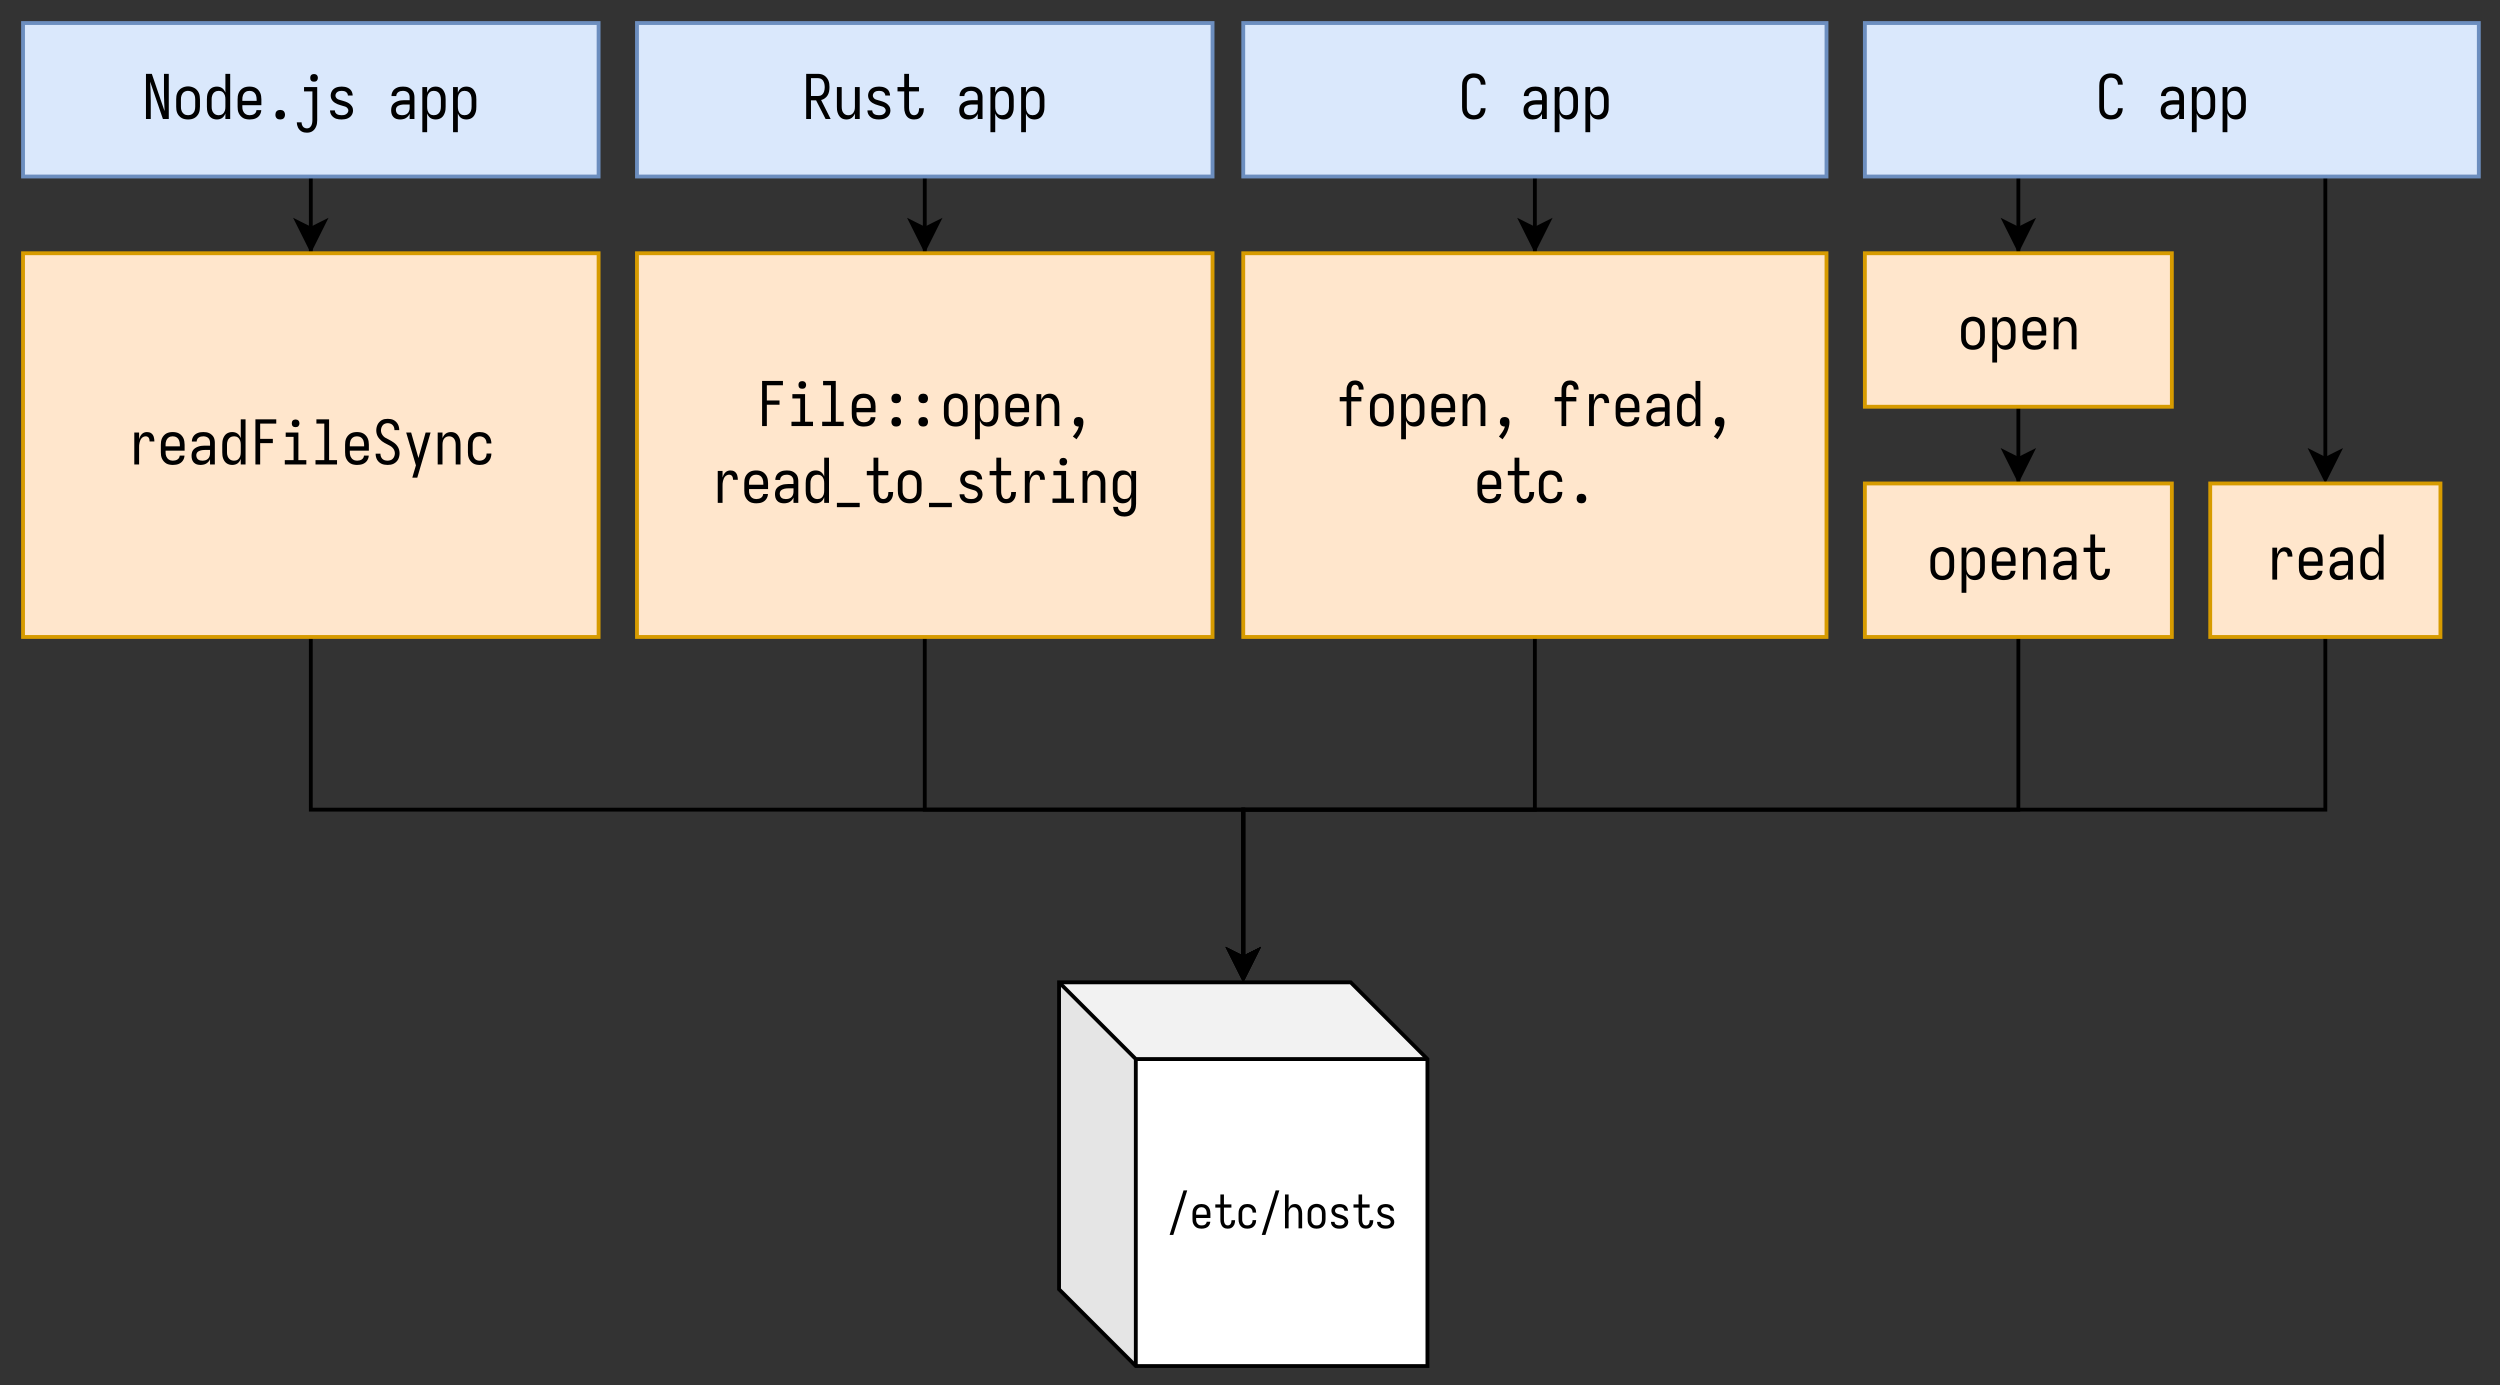 <?xml version="1.0" encoding="UTF-8"?><svg height="406.08pt" version="1.1" viewBox="0 0 732.96 406.08" width="732.96pt" xmlns="http://www.w3.org/2000/svg" xmlns:xlink="http://www.w3.org/1999/xlink"><rect x="0" y="0" width="732.96" height="406.08" fill="#333333" stroke="none"/><defs><clipPath id="clip1"><path d="m294 272h141v133.887h-141zm0 0"/></clipPath><clipPath id="clip2"><path d="m294 272h141v133.887h-141zm0 0"/></clipPath><symbol id="glyph0-1" overflow="visible"><path d="m1.156 0v-13.234h1.719c.625 1.824 1.242 3.648 1.859 5.468.625 1.813 1.25 3.637 1.875 5.469 0-.125-.007-.238-.015-.344 0-.113 0-.222 0-.328l-.094-2c-.012-.488-.027-.984-.047-1.484-.012-.5-.015-.992-.015-1.485v-5.296h1.406v13.234h-1.719l-3.734-10.922c0 .117 0 .231 0 .344.007.105.015.211.015.312l.094 2c.008.493.02.985.031 1.485.02.5.032.996.032 1.484v5.297zm0 0"/></symbol><symbol id="glyph0-2" overflow="visible"><path d="m4.5.141c-.324 0-.648-.032-.969-.094-.324-.063-.625-.172-.906-.328-.273-.157-.523-.36-.75-.61-.219-.25-.398-.519-.531-.812-.125-.289-.215-.598-.266-.922-.043-.32-.062-.645-.062-.969v-2.172c0-.32.019-.644.062-.968.051-.321.141-.629.266-.922.133-.289.312-.563.531-.813.227-.25.484-.453.766-.609.281-.156.578-.274.89-.36.321-.082.645-.125.969-.125.32 0 .641.043.953.125.32.086.625.204.906.36.282.156.532.359.75.609.227.25.407.524.532.813.132.293.222.601.265.922.051.324.078.648.078.968v2.172c0 .324-.027.649-.078.969-.043.324-.133.633-.265.922-.125.293-.305.562-.532.812-.218.25-.468.453-.75.61-.273.156-.57.265-.89.328-.324.062-.649.094-.969.094zm0-1.25c.207 0 .41-.024.609-.079.207-.05.395-.132.563-.25.164-.113.312-.253.437-.421.125-.164.223-.344.297-.532.071-.195.117-.394.141-.593.031-.207.047-.411.047-.61v-2.172c0-.195-.016-.394-.047-.593-.024-.207-.074-.411-.156-.61-.075-.195-.172-.379-.297-.547-.117-.175-.262-.316-.438-.422-.168-.101-.355-.179-.562-.234-.211-.051-.418-.078-.625-.078-.211 0-.414.031-.61.094-.199.054-.382.136-.546.25-.168.117-.313.258-.438.422-.117.168-.211.343-.281.531-.074.187-.125.387-.156.594-.024.199-.032.398-.032.593v2.172c0 .199.008.403.032.61.031.199.082.398.156.593.07.188.172.368.297.532.125.168.269.308.437.421.164.118.348.2.547.25.207.055.414.079.625.079zm0 0"/></symbol><symbol id="glyph0-3" overflow="visible"><path d="m3.938.141c-.305 0-.602-.043-.891-.125-.293-.082-.559-.211-.797-.391-.242-.176-.445-.391-.609-.641-.157-.257-.289-.531-.391-.812-.094-.281-.156-.57-.187-.875-.032-.301-.047-.598-.047-.891v-2.172c0-.289.015-.586.047-.89.031-.301.093-.594.187-.875.102-.282.234-.547.391-.797.164-.258.367-.477.609-.656.238-.176.504-.305.797-.391.289-.082.586-.125.891-.125.281 0 .554.039.828.109.269.075.515.196.734.36.219.156.406.355.563.593.156.231.281.469.375.719v-5.515h1.406v13.234h-1.406v-1.641c-.094.25-.219.496-.375.735-.157.23-.344.429-.563.593-.219.157-.465.274-.734.344-.274.071-.547.11-.828.11zm.546-1.25c.196 0 .395-.024.594-.079.195-.062.375-.148.531-.265.157-.125.289-.27.407-.438.113-.164.203-.343.265-.531.063-.187.102-.379.125-.578.02-.195.032-.395.032-.594v-2.172c0-.195-.012-.394-.032-.593-.023-.196-.062-.391-.125-.579-.062-.187-.152-.363-.265-.531-.118-.176-.25-.32-.407-.437-.156-.125-.336-.211-.531-.266-.199-.051-.398-.078-.594-.078-.211 0-.414.027-.609.078-.199.055-.383.137-.547.25-.168.106-.312.246-.437.422-.125.168-.227.352-.297.547-.074.187-.125.387-.156.594-.024.199-.032.398-.032.593v2.172c0 .199.008.403.032.61.031.199.082.398.156.593.07.188.172.368.297.532.125.168.269.308.437.421.164.118.348.2.547.25.195.055.398.079.609.079zm0 0"/></symbol><symbol id="glyph0-4" overflow="visible"><path d="m4.531.141c-.324 0-.648-.032-.968-.094-.325-.051-.625-.156-.907-.313-.281-.164-.539-.375-.765-.625-.219-.25-.399-.519-.532-.812-.136-.289-.23-.598-.281-.922-.043-.32-.062-.645-.062-.969v-2.172c0-.32.019-.644.062-.968.051-.321.141-.629.266-.922.133-.289.312-.563.531-.813.227-.25.477-.453.75-.609.281-.156.582-.266.906-.328.321-.063.645-.094.969-.094.32 0 .645.031.969.094.32.062.617.172.89.328.282.156.532.359.75.609.227.25.407.524.532.813.132.293.222.601.265.922.051.324.078.648.078.968v1.719h-5.578v.453c0 .199.008.403.032.61.031.199.082.398.156.593.082.188.187.368.312.532.125.168.274.308.453.421.176.118.364.2.563.25.207.055.41.079.609.079.227 0 .457-.024.688-.079.238-.05.453-.132.64-.25.196-.125.36-.285.485-.484.125-.207.191-.43.203-.672h1.406c-.012.281-.062.555-.156.813-.086.25-.211.492-.375.718-.156.219-.352.415-.578.579-.219.156-.453.281-.703.375-.25.093-.516.156-.797.187-.274.039-.543.063-.813.063zm2.063-5.454v-.453c0-.195-.016-.394-.047-.593-.024-.207-.07-.407-.141-.594-.074-.195-.172-.379-.297-.547-.125-.176-.273-.316-.437-.422-.168-.113-.356-.195-.563-.25-.199-.051-.402-.078-.609-.078-.211 0-.418.027-.625.078-.199.055-.383.137-.547.25-.168.106-.312.246-.437.422-.125.168-.227.352-.297.547-.074.187-.125.387-.156.594-.024.199-.032.398-.032.593v.453zm0 0"/></symbol><symbol id="glyph0-5" overflow="visible"><path d="m4.5.141c-.187 0-.375-.028-.562-.078-.18-.055-.336-.145-.469-.282-.137-.144-.235-.304-.297-.484-.055-.176-.078-.363-.078-.563 0-.187.023-.367.078-.547.062-.187.16-.347.297-.484.133-.133.289-.226.469-.281.187-.051.375-.078.562-.078.188 0 .367.027.547.078.187.055.348.148.484.281.133.137.227.297.282.484.062.18.093.36.093.547 0 .2-.031.387-.093.563-.055.18-.149.34-.282.484-.136.137-.297.227-.484.282-.18.05-.359.078-.547.078zm0 0"/></symbol><symbol id="glyph0-6" overflow="visible"><path d="m3.328 4.016c-.262 0-.527-.028-.797-.078-.261-.055-.511-.149-.75-.282-.23-.125-.433-.289-.609-.484-.18-.199-.328-.418-.453-.656-.117-.243-.203-.493-.266-.75-.055-.25-.086-.512-.094-.782h1.407c0 .219.031.438.093.657.071.218.172.41.297.578.133.176.305.304.516.39.207.094.426.141.656.141.176 0 .352-.031.531-.094.176-.062.329-.164.454-.297.125-.125.226-.273.312-.437.082-.156.145-.324.188-.5.039-.168.07-.344.093-.531.02-.18.032-.356.032-.532v-8.453h-2.454v-1.265h3.86v9.718c0 .301-.024.598-.063.891-.031.289-.105.578-.218.859-.106.282-.247.547-.422.797-.18.25-.387.457-.625.625-.243.176-.508.301-.797.375-.293.071-.59.11-.891.11zm2.078-14.954c-.156 0-.308-.019-.453-.062-.148-.039-.273-.113-.375-.219-.105-.113-.18-.242-.219-.39-.043-.145-.062-.297-.062-.454 0-.156.019-.3.062-.437.039-.145.114-.27.219-.375.102-.113.227-.191.375-.234.145-.051.297-.079.453-.079.157 0 .305.028.453.079.145.043.27.121.375.234.102.105.18.23.235.375.051.137.078.281.078.437 0 .157-.027.309-.078.454-.055.148-.133.277-.235.39-.105.106-.23.18-.375.219-.148.043-.296.062-.453.062zm0 0"/></symbol><symbol id="glyph0-7" overflow="visible"><path d="m4.484.141c-.281 0-.554-.016-.812-.047-.262-.031-.524-.09-.781-.172-.25-.094-.485-.219-.703-.375-.219-.156-.415-.336-.579-.547-.156-.207-.281-.441-.375-.703-.086-.258-.125-.52-.125-.781 0-.008 0-.016 0-.016 0 0 0-.004 0-.016h1.407c0 0 0 .008 0 .016 0 .23.054.445.172.641.125.199.285.355.484.468.195.106.406.18.625.219.226.043.457.063.687.063.219 0 .438-.016.657-.047.226-.039.437-.117.625-.235.195-.113.363-.269.5-.468.132-.196.203-.411.203-.641 0-.164-.047-.328-.141-.484-.094-.164-.211-.301-.344-.407-.136-.113-.289-.195-.453-.25-.168-.05-.34-.101-.515-.156h-.016c-.273-.082-.547-.164-.828-.25-.281-.082-.559-.176-.828-.281-.262-.102-.516-.235-.766-.391-.25-.156-.476-.336-.672-.547-.187-.218-.34-.461-.453-.734-.105-.281-.156-.566-.156-.859 0-.258.035-.516.109-.766.082-.258.196-.492.344-.703.156-.219.336-.406.547-.563.207-.156.43-.273.672-.359.25-.094.504-.156.765-.188.27-.039.532-.062.782-.062.257 0 .519.023.781.062.258.032.508.094.75.188.238.086.469.203.687.359.219.149.399.325.547.532.145.211.254.437.328.687.082.25.125.512.125.781 0 0 0 .008 0 .016h-1.39c0-.008 0-.016 0-.016 0-.207-.059-.406-.172-.593-.106-.196-.25-.352-.438-.469-.179-.113-.371-.192-.578-.235-.211-.039-.422-.062-.64-.062-.219 0-.434.023-.641.062-.211.043-.402.122-.578.235-.18.117-.324.273-.438.469-.117.199-.171.402-.171.609 0 .211.054.402.171.578.114.18.254.324.422.438.176.105.364.183.563.234.195.055.394.109.594.172.195.055.394.109.593.172.196.054.391.117.578.187.196.063.383.141.563.235.176.086.348.183.516.296.175.118.332.25.468.407.145.148.27.308.375.484.102.168.18.356.235.563.05.199.078.402.078.609 0 .262-.043.523-.125.781-.086.262-.211.5-.375.719-.156.211-.352.391-.578.547-.219.148-.453.265-.703.359-.25.086-.512.141-.782.172-.273.039-.539.063-.797.063zm0 0"/></symbol><symbol id="glyph0-8" overflow="visible"><path d=""/></symbol><symbol id="glyph0-9" overflow="visible"><path d="m3.641.141c-.368 0-.727-.055-1.078-.157-.344-.113-.641-.3-.891-.562-.242-.258-.414-.563-.516-.906-.093-.352-.14-.704-.14-1.047 0-.313.035-.617.109-.922.07-.301.203-.57.391-.813.187-.238.41-.437.672-.593.269-.164.55-.297.843-.391.289-.102.586-.172.891-.203.301-.039.609-.063.922-.063h1.594v-.875c0-.25-.043-.5-.125-.75-.086-.257-.227-.472-.422-.64-.188-.164-.407-.285-.657-.36-.25-.07-.5-.109-.75-.109-.242 0-.48.027-.718.078-.231.055-.446.149-.641.281-.187.125-.34.297-.453.516-.106.211-.156.43-.156.656h-1.407c0-.269.036-.535.11-.797.082-.269.203-.519.359-.75.156-.226.344-.422.563-.578.226-.164.468-.297.718-.39.25-.102.508-.172.782-.204.281-.039.562-.062.843-.062.282 0 .567.023.86.062.289.043.566.125.828.25.258.118.5.274.719.469.226.188.414.406.562.656.145.25.242.524.297.813.063.281.094.57.094.859v6.391h-1.406v-1.547c-.106.262-.258.508-.454.734-.199.219-.421.407-.671.563-.25.148-.524.246-.813.297-.293.062-.578.094-.859.094zm.531-1.25c.289 0 .582-.036.875-.11.289-.082.547-.222.766-.422.218-.195.375-.437.468-.718.102-.289.157-.582.157-.875v-1.016h-1.594c-.18 0-.36.012-.547.031-.188.024-.371.055-.547.094-.18.043-.352.105-.516.187-.168.075-.32.172-.453.297-.125.118-.218.262-.281.438-.062.168-.094.34-.094.515 0 .219.039.438.125.657.082.218.207.402.375.547.176.136.375.234.594.296.219.055.441.079.672.079zm0 0"/></symbol><symbol id="glyph0-10" overflow="visible"><path d="m1.156 3.875v-13.234h1.407v1.64c.093-.25.218-.488.375-.719.156-.238.343-.437.562-.593.219-.164.461-.285.734-.36.27-.07.547-.109.829-.109.3 0 .597.043.89.125.289.086.555.215.797.391.238.179.438.398.594.656.164.25.297.515.39.797.102.281.172.574.204.875.031.304.046.601.046.89v2.172c0 .293-.015.59-.046.891-.032.305-.102.594-.204.875-.093.281-.226.555-.39.812-.156.25-.356.465-.594.641-.242.18-.508.309-.797.391-.293.082-.59.125-.89.125-.282 0-.559-.039-.829-.11-.273-.07-.515-.187-.734-.344-.219-.164-.406-.363-.562-.593-.157-.239-.282-.485-.375-.735v5.516zm3.36-4.984c.207 0 .41-.024.609-.079.195-.05.379-.132.547-.25.164-.113.312-.253.437-.421.125-.164.223-.344.297-.532.071-.195.117-.394.141-.593.031-.207.047-.411.047-.61v-2.172c0-.195-.016-.394-.047-.593-.024-.207-.07-.407-.141-.594-.074-.195-.172-.379-.297-.547-.125-.176-.273-.316-.437-.422-.168-.113-.352-.195-.547-.25-.199-.051-.402-.078-.609-.078-.2 0-.399.027-.594.078-.199.055-.375.141-.531.266-.157.117-.293.261-.407.437-.117.168-.203.344-.265.531-.063.188-.106.383-.125.579-.024.199-.031.398-.031.593v2.172c0 .199.007.399.031.594.019.199.062.391.125.578.062.188.148.371.265.547.114.168.25.312.407.437.156.118.332.2.531.25.195.055.394.079.594.079zm0 0"/></symbol><symbol id="glyph0-11" overflow="visible"><path d="m2.234 0v-9.359h1.407v1.937c.07-.258.172-.516.297-.766.132-.25.296-.476.484-.687.195-.207.426-.363.687-.469.27-.101.539-.156.813-.156.226 0 .453.027.672.078.226.055.429.149.609.281.176.125.328.282.453.469.125.188.219.387.282.594.07.211.117.43.14.656.031.219.047.445.047.672h-1.406c0-.176-.016-.352-.047-.531-.031-.176-.094-.344-.188-.5-.086-.157-.211-.27-.375-.344-.156-.082-.328-.125-.515-.125-.242 0-.469.055-.688.156-.218.106-.406.25-.562.438-.149.179-.266.375-.36.593-.086.219-.156.45-.218.688-.055.23-.09.465-.11.703-.011.242-.015.477-.015.703v4.969zm0 0"/></symbol><symbol id="glyph0-12" overflow="visible"><path d="m1.734 0v-13.234h6.11v1.265h-4.719v4.469h3.719v1.25h-3.719v6.25zm0 0"/></symbol><symbol id="glyph0-13" overflow="visible"><path d="m1.344 0v-1.266h2.578v-6.828h-2.313v-1.265h3.719v8.093h2.328v1.266zm3.156-10.938c-.156 0-.309-.019-.453-.062-.149-.039-.274-.113-.375-.219-.106-.113-.18-.242-.219-.39-.043-.145-.062-.297-.062-.454 0-.156.019-.3.062-.437.039-.145.113-.27.219-.375.101-.113.226-.191.375-.234.144-.051.297-.079.453-.079.156 0 .305.028.453.079.145.043.27.121.375.234.102.105.18.23.235.375.05.137.078.281.078.437 0 .157-.028.309-.078.454-.055.148-.133.277-.235.39-.105.106-.23.18-.375.219-.148.043-.297.062-.453.062zm0 0"/></symbol><symbol id="glyph0-14" overflow="visible"><path d="m1.344 0v-1.266h2.578v-10.703h-2.313v-1.265h3.719v11.968h2.328v1.266zm0 0"/></symbol><symbol id="glyph0-15" overflow="visible"><path d="m4.484.141c-.304 0-.605-.028-.906-.078-.305-.043-.59-.126-.859-.251-.262-.125-.508-.285-.735-.484-.23-.207-.421-.441-.578-.703-.148-.258-.258-.535-.328-.828-.074-.289-.109-.586-.109-.891 0-.008 0-.015 0-.015 0-.008 0-.024 0-.047h1.406c0 0 0 .008 0 .015 0 .012 0 .024 0 .032 0 .261.047.527.141.796.093.262.238.493.437.688.207.187.442.324.703.406.27.074.547.11.828.11.27 0 .547-.047.829-.141.281-.094.515-.242.703-.453.195-.207.343-.445.437-.719.102-.281.156-.566.156-.859 0-.289-.062-.582-.187-.875-.125-.289-.297-.547-.516-.766-.211-.219-.449-.398-.718-.547-.274-.156-.547-.301-.829-.437-.273-.133-.539-.274-.796-.422-.262-.145-.516-.313-.766-.5-.242-.195-.465-.41-.672-.641-.211-.226-.387-.472-.531-.734-.149-.27-.258-.551-.328-.844-.075-.301-.11-.601-.11-.906 0-.313.032-.613.094-.906.063-.289.16-.571.297-.844.133-.27.305-.516.516-.735.207-.226.441-.414.703-.562.269-.145.55-.242.843-.297.301-.051.602-.078.907-.078.3 0 .593.027.875.078.289.043.566.133.828.266.269.136.508.308.719.515.218.211.394.446.531.703.144.25.25.524.312.813.071.293.11.59.11.891 0 0 0 .007 0 .015 0 .012 0 .024 0 .031h-1.407c0-.007 0-.015 0-.015 0-.008 0-.016 0-.016 0-.269-.043-.531-.125-.781-.086-.258-.218-.484-.406-.672-.18-.195-.398-.336-.656-.422-.262-.094-.524-.14-.781-.14-.274 0-.543.054-.813.156-.262.094-.48.25-.656.469-.168.211-.297.449-.391.718-.086.262-.125.528-.125.797 0 .313.063.617.188.906.133.282.304.54.515.766.207.219.446.402.719.547.27.148.539.289.813.422.269.137.535.281.797.437.269.149.523.313.765.5.25.18.477.383.688.61.207.23.382.48.531.75.144.273.254.558.328.859.07.305.109.602.109.891 0 .312-.039.621-.109.922-.062.304-.168.593-.312.875-.149.273-.336.515-.563.734-.219.211-.469.387-.75.531-.273.137-.559.227-.859.282-.305.05-.606.078-.907.078zm0 0"/></symbol><symbol id="glyph0-16" overflow="visible"><path d="m2.719 3.875c.101-.367.207-.73.312-1.094.114-.367.223-.73.328-1.093l.422-1.422-2.859-9.625h1.453l2.141 7.468 2.109-7.468h1.453l-3.906 13.234zm0 0"/></symbol><symbol id="glyph0-17" overflow="visible"><path d="m1.156 0v-9.359h1.407v1.64c.093-.25.218-.488.375-.719.156-.226.343-.425.562-.593.219-.164.461-.285.734-.36.27-.07.539-.109.813-.109.289 0 .582.043.875.125.289.086.547.219.766.406.218.188.406.414.562.672.156.25.281.516.375.797.094.281.148.574.172.875.031.293.047.578.047.859v5.766h-1.406v-5.766c0-.195-.012-.394-.032-.593-.023-.196-.062-.391-.125-.579-.062-.187-.152-.363-.265-.531-.118-.164-.25-.304-.407-.422-.156-.125-.328-.211-.515-.265-.188-.063-.387-.094-.594-.094-.211 0-.406.031-.594.094-.187.054-.359.14-.515.265-.157.118-.293.258-.407.422-.117.168-.203.344-.265.531-.063.188-.106.383-.125.579-.024.199-.031.398-.031.593v5.766zm0 0"/></symbol><symbol id="glyph0-18" overflow="visible"><path d="m4.453.141c-.312 0-.637-.032-.969-.094-.324-.063-.625-.176-.906-.344-.273-.164-.512-.367-.719-.609-.211-.25-.382-.52-.515-.813-.125-.289-.215-.594-.266-.906-.043-.32-.062-.645-.062-.969v-2.172c0-.32.019-.64.062-.953.051-.32.141-.629.266-.922.133-.289.304-.554.515-.797.207-.25.446-.457.719-.625.281-.164.582-.281.906-.343.332-.063.657-.094.969-.094.289 0 .586.027.891.078.301.055.586.149.859.281.27.125.508.297.719.516.219.211.398.445.547.703.144.262.25.543.312.844.071.293.11.59.11.89 0 0 0 .008 0 .016 0 0 0 .008 0 .016h-1.407c0-.008 0-.016 0-.016 0-.281-.043-.551-.125-.812-.086-.258-.226-.489-.421-.688-.188-.195-.418-.344-.688-.437-.262-.094-.527-.141-.797-.141-.211 0-.414.027-.609.078-.199.055-.383.141-.547.266-.168.117-.309.258-.422.422-.117.168-.211.343-.281.531-.074.187-.125.387-.156.594-.024.199-.032.398-.032.593v2.172c0 .199.008.403.032.61.031.199.082.39.156.578.07.187.164.367.281.531.113.168.254.312.422.437.164.118.348.2.547.25.195.055.398.079.609.079.27 0 .535-.047.797-.141.27-.094.5-.238.688-.438.195-.195.335-.425.421-.687.082-.258.125-.531.125-.813 0-.007 0-.015 0-.015h1.407c0 .012 0 .023 0 .031 0 .305-.039.602-.11.891-.062.293-.168.574-.312.843-.149.262-.328.5-.547.719-.211.211-.449.383-.719.516-.273.125-.558.211-.859.266-.305.05-.602.078-.891.078zm0 0"/></symbol><symbol id="glyph0-19" overflow="visible"><path d="m1.156 0v-13.234h3.453c.321 0 .641.039.954.109.32.074.617.199.89.375.281.18.52.398.719.656.207.25.375.528.5.828.125.305.207.618.25.938.039.324.062.648.062.969 0 .418-.039.836-.109 1.25-.074.406-.215.789-.422 1.14-.211.356-.484.656-.828.906-.336.25-.699.418-1.094.5l2.797 5.563h-1.484l-2.781-5.469h-1.5v5.469zm1.407-6.734h2.046c.196 0 .399-.024.61-.079.207-.062.39-.156.547-.281.164-.133.3-.289.406-.469.113-.175.195-.363.25-.562.062-.195.101-.395.125-.594.031-.207.047-.422.047-.64 0-.207-.016-.411-.047-.61-.024-.207-.063-.41-.125-.609-.055-.195-.137-.383-.25-.563-.106-.175-.242-.328-.406-.453-.157-.133-.34-.226-.547-.281-.211-.063-.414-.094-.61-.094h-2.046zm0 0"/></symbol><symbol id="glyph0-20" overflow="visible"><path d="m3.953.141c-.293 0-.586-.043-.875-.125-.293-.082-.547-.219-.765-.407-.219-.187-.407-.406-.563-.656-.156-.258-.281-.531-.375-.812-.094-.282-.156-.567-.187-.86-.024-.301-.032-.594-.032-.875v-5.765h1.407v5.765c0 .199.007.399.031.594.019.199.062.391.125.578.062.188.148.367.265.531.114.168.25.313.407.438.156.117.328.203.515.265.188.055.383.079.594.079.207 0 .406-.024.594-.079.187-.062.359-.148.515-.265.157-.125.289-.27.407-.438.113-.164.203-.343.265-.531.063-.187.102-.379.125-.578.02-.195.032-.395.032-.594v-5.765h1.406v9.359h-1.406v-1.641c-.094.25-.219.493-.375.719-.157.231-.344.43-.563.594-.219.168-.465.289-.734.359-.274.071-.543.11-.813.11zm0 0"/></symbol><symbol id="glyph0-21" overflow="visible"><path d="m5.781.141c-.293 0-.586-.039-.875-.11-.281-.07-.543-.191-.781-.359-.23-.164-.43-.367-.594-.61-.156-.25-.289-.507-.39-.781-.094-.269-.164-.547-.203-.828-.032-.289-.047-.582-.047-.875v-4.672h-1.969v-1.265h1.969v-3.875h1.406v3.875h2.922v1.265h-2.922v4.672c0 .168.004.34.016.516.019.179.05.351.093.515.039.157.098.321.172.485.07.156.16.297.266.422.113.117.254.211.422.281.175.062.347.094.515.094.227 0 .446-.051.657-.157.207-.113.367-.269.484-.468.125-.196.207-.411.25-.641.051-.227.078-.457.078-.688 0-.007-.008-.023-.016-.046 0-.032 0-.051 0-.063h1.407c0 .031 0 .063 0 .094 0 .023 0 .055 0 .094 0 .261-.028.527-.078.796-.043.262-.122.516-.235.766-.105.242-.246.465-.422.672-.168.211-.367.387-.593.531-.231.137-.481.227-.75.282-.262.05-.524.078-.782.078zm0 0"/></symbol><symbol id="glyph0-22" overflow="visible"><path d="m4.453.141c-.312 0-.633-.032-.953-.094-.312-.051-.609-.156-.891-.313-.273-.156-.515-.351-.734-.593-.219-.239-.398-.504-.531-.797-.125-.289-.215-.594-.266-.907-.043-.32-.062-.64-.062-.953v-6.203c0-.312.019-.625.062-.937.051-.321.141-.625.266-.907.133-.289.312-.554.531-.796.219-.239.461-.438.734-.594.282-.156.579-.266.891-.328.32-.063.641-.094.953-.094.289 0 .582.027.875.078.301.043.586.133.86.266.269.136.515.308.734.515.219.2.394.43.531.688.145.262.254.539.328.828.071.293.11.59.11.891 0 .011 0 .023 0 .031 0 0 0 .008 0 .015h-1.407c0-.007 0-.019 0-.031 0-.269-.046-.535-.14-.797-.094-.257-.235-.484-.422-.672-.18-.195-.402-.335-.672-.421-.262-.082-.527-.125-.797-.125-.305 0-.594.058-.875.171-.281.118-.515.293-.703.532-.18.242-.305.508-.375.797-.062.293-.094.589-.094.89v6.203c0 .305.032.606.094.907.07.293.195.558.375.796.188.243.422.418.703.532.281.117.57.172.875.172.27 0 .535-.039.797-.125.27-.094.492-.235.672-.422.187-.188.328-.41.422-.672.094-.27.14-.535.14-.797 0-.02 0-.031 0-.031 0-.008 0-.016 0-.016h1.407c0 .012 0 .024 0 .031 0 .012 0 .024 0 .032 0 .304-.039.601-.11.89-.074.281-.183.555-.328.813-.137.261-.312.496-.531.703-.219.211-.465.383-.734.515-.274.125-.559.208-.86.251-.293.05-.586.078-.875.078zm0 0"/></symbol><symbol id="glyph0-23" overflow="visible"><path d="m5.047-6.703c-.188 0-.375-.024-.563-.078-.179-.051-.336-.145-.468-.282-.137-.132-.235-.289-.297-.468-.055-.188-.078-.375-.078-.563 0-.195.023-.383.078-.562.062-.176.16-.332.297-.469.132-.145.289-.242.468-.297.188-.051.375-.078.563-.078.187 0 .367.027.547.078.187.055.347.152.484.297.133.137.227.293.281.469.063.179.094.367.094.562 0 .188-.031.375-.094.563-.054.179-.148.336-.281.468-.137.137-.297.231-.484.282-.18.054-.36.078-.547.078zm0 6.844c-.188 0-.375-.028-.563-.078-.179-.055-.336-.145-.468-.282-.137-.144-.235-.304-.297-.484-.055-.176-.078-.363-.078-.563 0-.187.023-.367.078-.547.062-.187.16-.347.297-.484.132-.133.289-.226.468-.281.188-.051.375-.078.563-.078.187 0 .367.027.547.078.187.055.347.148.484.281.133.137.227.297.281.484.063.18.094.36.094.547 0 .2-.031.387-.094.563-.054.18-.148.34-.281.484-.137.137-.297.227-.484.282-.18.05-.36.078-.547.078zm0 0"/></symbol><symbol id="glyph0-24" overflow="visible"><path d="m3.953-6.703c-.187 0-.375-.024-.562-.078-.18-.051-.336-.145-.469-.282-.137-.132-.234-.289-.297-.468-.055-.188-.078-.375-.078-.563 0-.195.023-.383.078-.562.063-.176.16-.332.297-.469.133-.145.289-.242.469-.297.187-.051.375-.078.562-.078.188 0 .367.027.547.078.188.055.348.152.484.297.133.137.227.293.282.469.062.179.093.367.093.562 0 .188-.031.375-.093.563-.055.179-.149.336-.282.468-.136.137-.296.231-.484.282-.18.054-.359.078-.547.078zm0 6.844c-.187 0-.375-.028-.562-.078-.18-.055-.336-.145-.469-.282-.137-.144-.234-.304-.297-.484-.055-.176-.078-.363-.078-.563 0-.187.023-.367.078-.547.063-.187.16-.347.297-.484.133-.133.289-.226.469-.281.187-.051.375-.078.562-.078.188 0 .367.027.547.078.188.055.348.148.484.281.133.137.227.297.282.484.062.18.093.36.093.547 0 .2-.031.387-.093.563-.055.18-.149.34-.282.484-.136.137-.296.227-.484.282-.18.05-.359.078-.547.078zm0 0"/></symbol><symbol id="glyph0-25" overflow="visible"><path d="m3.875 3.875-1.062-.812c.382-.438.734-.899 1.046-1.375.321-.481.563-.997.719-1.547-.023 0-.043 0-.062 0-.012 0-.024 0-.032 0-.179 0-.359-.032-.546-.094-.188-.051-.352-.145-.485-.281-.125-.133-.219-.289-.281-.469-.055-.176-.078-.363-.078-.563 0-.187.023-.367.078-.547.062-.187.16-.347.297-.484.133-.133.289-.226.469-.281.187-.051.375-.078.562-.078.188 0 .375.031.563.093.195.055.363.153.5.297.132.137.222.297.265.485.051.187.078.383.078.578 0 .469-.058.93-.172 1.375-.105.457-.246.898-.421 1.328-.18.426-.391.836-.641 1.234-.25.395-.516.774-.797 1.141zm0 0"/></symbol><symbol id="glyph0-26" overflow="visible"><path d="m1.156 1.266v-1.266h6.688v1.266zm0 0"/></symbol><symbol id="glyph0-27" overflow="visible"><path d="m4.453 4.016c-.281 0-.558-.024-.828-.063-.273-.043-.531-.117-.781-.219-.25-.105-.485-.246-.703-.421-.219-.168-.403-.368-.547-.594-.149-.231-.262-.481-.344-.75-.074-.262-.121-.528-.141-.797h1.407c.007.238.066.461.172.672.101.207.25.383.437.531.188.145.395.242.625.297.227.051.461.078.703.078.195 0 .395-.027.594-.078.195-.043.375-.125.531-.25.164-.117.305-.258.422-.422.113-.168.203-.352.266-.547.07-.187.117-.383.14-.578.02-.199.032-.402.032-.609v-1.907c-.094.25-.219.496-.375.735-.157.23-.344.429-.563.593-.219.157-.465.274-.734.344-.274.071-.547.11-.828.11-.305 0-.602-.043-.891-.125-.293-.082-.559-.211-.797-.391-.242-.176-.445-.391-.609-.641-.157-.257-.289-.531-.391-.812-.094-.281-.156-.57-.187-.875-.032-.301-.047-.598-.047-.891v-2.172c0-.289.015-.586.047-.89.031-.301.093-.594.187-.875.102-.282.234-.547.391-.797.164-.258.367-.477.609-.656.238-.176.504-.305.797-.391.289-.082.586-.125.891-.125.281 0 .554.039.828.109.269.075.515.196.734.36.219.156.406.355.563.593.156.231.281.469.375.719v-1.64h1.406v9.625c0 .32-.028.64-.078.953-.043.32-.125.629-.25.922-.125.3-.293.57-.5.812-.211.25-.453.453-.735.61-.273.164-.57.281-.89.343-.325.071-.637.11-.938.11zm.031-5.125c.196 0 .395-.024.594-.079.195-.05.375-.132.531-.25.157-.125.289-.269.407-.437.113-.176.203-.359.265-.547.063-.187.102-.379.125-.578.02-.195.032-.395.032-.594v-2.172c0-.195-.012-.394-.032-.593-.023-.196-.062-.391-.125-.579-.062-.187-.152-.363-.265-.531-.118-.176-.25-.32-.407-.437-.156-.125-.336-.211-.531-.266-.199-.051-.398-.078-.594-.078-.211 0-.414.027-.609.078-.199.055-.383.137-.547.25-.168.106-.312.246-.437.422-.125.168-.227.352-.297.547-.074.187-.125.387-.156.594-.024.199-.032.398-.032.593v2.172c0 .199.008.403.032.61.031.199.082.398.156.593.07.188.172.368.297.532.125.168.269.308.437.421.164.118.348.2.547.25.195.055.398.079.609.079zm0 0"/></symbol><symbol id="glyph0-28" overflow="visible"><path d="m3.156 0v-7.25h-2v-1.266h2v-1.906c0-.238.008-.476.032-.719.031-.25.093-.488.187-.718.094-.227.207-.442.344-.641.144-.207.32-.379.531-.516.219-.132.445-.226.688-.281.238-.051.476-.078.718-.078.332 0 .66.055.985.156.332.106.613.281.843.531.227.243.395.524.5.844.114.324.172.653.172.985 0 .031 0 .058 0 .078 0 .023 0 .047 0 .078h-1.406c0-.02 0-.035 0-.047 0-.008 0-.02 0-.031 0-.164-.023-.328-.062-.485-.032-.164-.094-.316-.188-.453-.094-.133-.219-.234-.375-.297-.148-.062-.305-.093-.469-.093-.199 0-.383.054-.547.156-.156.105-.277.246-.359.422-.086.168-.141.351-.172.547-.031.187-.047.375-.047.562v1.906h2.969v1.282h-2.969v7.234zm0 0"/></symbol><symbol id="glyph1-1" overflow="visible"><path d="m.797 1.938 4.078-13.047h1.078l-4.078 13.047zm0 0"/></symbol><symbol id="glyph1-2" overflow="visible"><path d="m3.406.109c-.25 0-.496-.027-.734-.078-.242-.039-.469-.117-.688-.234-.211-.125-.398-.274-.562-.453-.168-.188-.305-.391-.406-.61-.106-.226-.18-.461-.219-.703-.031-.238-.047-.484-.047-.734v-1.61c0-.25.016-.492.047-.734.039-.238.109-.469.203-.687.102-.227.238-.43.406-.61.164-.187.352-.336.563-.453.207-.125.429-.207.672-.25.25-.051.492-.078.734-.078.238 0 .477.027.719.078.25.043.476.125.687.25.207.117.395.266.563.453.164.18.297.383.39.61.102.218.172.449.204.687.039.242.062.484.062.734v1.282h-4.187v.328c0 .156.003.312.015.469.02.148.055.293.11.437.062.149.14.281.234.406.101.125.219.235.344.328.132.086.273.141.422.172.156.032.312.047.468.047.164 0 .336-.015.516-.047.176-.031.332-.093.469-.187.144-.094.265-.211.359-.36.102-.156.156-.32.156-.5h1.063c-.012.2-.055.399-.125.594-.063.199-.156.383-.281.547-.118.168-.258.313-.422.438-.168.117-.352.211-.547.281-.188.074-.387.117-.594.141-.199.031-.398.046-.594.046zm1.532-4.093v-.329c0-.156-.012-.312-.032-.468-.011-.157-.047-.301-.109-.438-.055-.144-.125-.281-.219-.406-.094-.125-.203-.227-.328-.313-.125-.093-.266-.156-.422-.187-.148-.039-.297-.063-.453-.063-.156 0-.312.024-.469.063-.148.031-.281.094-.406.187-.125.086-.234.188-.328.313-.094.125-.172.262-.234.406-.055.137-.09.281-.11.438-.012.156-.015.312-.015.468v.329zm0 0"/></symbol><symbol id="glyph1-3" overflow="visible"><path d="m4.328.109c-.211 0-.422-.027-.64-.078-.219-.051-.418-.14-.594-.265-.18-.133-.328-.289-.453-.469-.118-.188-.211-.379-.282-.578-.074-.207-.125-.414-.156-.625-.023-.219-.031-.438-.031-.657v-3.515h-1.484v-.938h1.484v-2.906h1.047v2.906h2.187v.938h-2.187v3.515c0 .125.004.258.015.391.008.125.032.25.063.375.031.117.07.234.125.359.062.125.133.235.219.329.082.086.187.152.312.203.125.043.25.062.375.062.176 0 .344-.035.5-.109.156-.082.274-.195.36-.344.093-.156.156-.316.187-.484.039-.164.063-.336.063-.516 0-.008-.008-.019-.016-.031 0-.02 0-.035 0-.047h1.062c0 .023 0 .043 0 .062 0 .024 0 .047 0 .079 0 .199-.023.398-.062.593-.031.2-.09.391-.172.578-.086.18-.195.344-.328.5-.125.157-.277.29-.453.391-.168.106-.352.176-.547.219-.199.039-.399.062-.594.062zm0 0"/></symbol><symbol id="glyph1-4" overflow="visible"><path d="m3.328.109c-.23 0-.469-.027-.719-.078-.242-.051-.464-.133-.671-.25-.2-.125-.383-.273-.547-.453-.157-.187-.289-.391-.391-.609-.094-.227-.164-.457-.203-.688-.031-.238-.047-.484-.047-.734v-1.61c0-.25.016-.492.047-.734.039-.238.109-.469.203-.687.102-.219.234-.414.391-.594.164-.188.347-.344.547-.469.207-.125.429-.207.671-.25.25-.051.489-.078.719-.078.227 0 .453.023.672.062.227.043.441.118.641.219.207.094.39.219.547.375.164.156.3.336.406.531.113.2.191.407.234.625.051.219.078.446.078.672 0 0 0 .008 0 .016 0 0 0 .008 0 .016h-1.047c0-.008 0-.016 0-.016 0-.207-.031-.41-.093-.609-.063-.196-.168-.368-.313-.516-.148-.156-.32-.266-.515-.328-.2-.07-.403-.11-.61-.11-.148 0-.297.024-.453.063-.148.031-.281.094-.406.187-.125.086-.231.196-.313.329-.086.125-.156.257-.218.39-.055.137-.09.281-.11.438-.012.156-.015.312-.015.468v1.61c0 .156.003.312.015.469.02.148.055.293.11.437.062.137.132.266.218.391.082.125.188.234.313.328.125.094.258.156.406.187.156.032.305.047.453.047.207 0 .41-.031.61-.094.195-.07.367-.179.515-.328.145-.144.25-.316.313-.515.062-.196.093-.399.093-.61 0-.007 0-.015 0-.015h1.047c0 .011 0 .023 0 .031 0 .23-.027.453-.078.672-.043.219-.121.43-.234.625-.106.199-.242.375-.406.531-.157.156-.34.289-.547.391-.2.093-.414.16-.641.203-.219.039-.445.062-.672.062zm0 0"/></symbol><symbol id="glyph1-5" overflow="visible"><path d="m.859 0v-9.922h1.063v4.125c.07-.187.164-.363.281-.531.113-.176.254-.328.422-.453.164-.125.348-.211.547-.266.207-.051.41-.078.609-.078.227 0 .446.031.657.094.218.062.41.168.578.312.164.137.304.305.422.5.113.188.203.387.265.594.07.211.117.43.141.656.031.219.047.438.047.656v4.313h-1.063v-4.313c0-.156-.012-.304-.031-.453-.012-.156-.043-.3-.094-.437-.043-.133-.105-.266-.187-.391-.086-.133-.188-.242-.313-.328-.117-.094-.246-.16-.39-.203-.137-.039-.282-.063-.438-.063-.156 0-.309.024-.453.063-.137.043-.266.109-.391.203-.117.086-.215.195-.297.328-.086.125-.152.258-.203.391-.043.137-.074.281-.093.437-.012.149-.016.297-.016.453v4.313zm0 0"/></symbol><symbol id="glyph1-6" overflow="visible"><path d="m3.375.109c-.242 0-.484-.027-.734-.078-.243-.051-.465-.133-.672-.25-.211-.113-.399-.258-.563-.437-.168-.188-.304-.391-.406-.61-.094-.226-.164-.461-.203-.703-.031-.238-.047-.484-.047-.734v-1.61c0-.25.016-.492.047-.734.039-.238.109-.469.203-.687.102-.227.238-.43.406-.61.164-.187.352-.336.563-.453.219-.125.445-.219.687-.281.239-.063.477-.094.719-.094.238 0 .477.031.719.094.238.062.461.156.672.281.218.117.41.266.578.453.164.18.297.383.39.61.102.218.172.449.204.687.039.242.062.484.062.734v1.61c0 .25-.023.496-.062.734-.032.242-.102.477-.204.703-.093.219-.226.422-.39.61-.168.179-.356.324-.563.437-.211.117-.437.199-.687.25-.242.051-.481.078-.719.078zm0-.953c.156 0 .305-.015.453-.047.156-.031.297-.086.422-.172.125-.093.234-.203.328-.328.094-.125.164-.257.219-.406.062-.144.098-.289.109-.437.02-.157.032-.313.032-.469v-1.61c0-.156-.012-.312-.032-.468-.011-.157-.047-.305-.109-.453-.055-.145-.125-.282-.219-.407-.094-.125-.211-.226-.344-.312-.125-.082-.265-.141-.421-.172-.149-.039-.305-.063-.469-.063-.149 0-.297.024-.453.063-.149.043-.282.105-.407.187-.125.086-.234.196-.328.329-.086.125-.156.257-.218.39-.055.137-.09.281-.11.438-.012.156-.015.312-.015.468v1.61c0 .156.003.312.015.469.02.148.055.293.11.437.062.149.14.281.234.406.094.125.203.235.328.328.125.086.258.141.406.172.157.032.313.047.469.047zm0 0"/></symbol><symbol id="glyph1-7" overflow="visible"><path d="m3.359.109c-.211 0-.414-.011-.609-.031-.199-.023-.391-.062-.578-.125-.188-.07-.367-.164-.531-.281-.168-.125-.313-.266-.438-.422-.117-.156-.203-.328-.265-.516-.063-.195-.094-.394-.094-.593 0-.008 0-.016 0-.016 0 0 0-.004 0-.016h1.047c0 0 0 .008 0 .016 0 .168.039.328.125.484.093.149.211.262.359.344.156.074.316.125.484.156.164.032.332.047.5.047.164 0 .332-.008.5-.031.176-.031.332-.086.469-.172.145-.082.266-.195.36-.344.101-.156.156-.316.156-.484 0-.125-.039-.25-.11-.375-.062-.125-.148-.223-.25-.297-.105-.082-.218-.144-.343-.187-.125-.039-.25-.079-.375-.11h-.016c-.211-.062-.418-.125-.625-.187-.211-.063-.414-.129-.609-.203-.2-.082-.399-.18-.594-.297-.188-.125-.356-.266-.5-.422-.137-.164-.246-.348-.328-.547-.086-.207-.125-.422-.125-.641 0-.195.023-.39.078-.578.062-.187.148-.363.266-.531.113-.164.25-.305.406-.422.156-.113.328-.203.515-.266.188-.07.379-.117.579-.14.195-.031.39-.047.578-.047.195 0 .39.016.578.047.195.023.383.07.562.14.188.063.36.153.516.266.164.117.301.25.406.406.113.157.203.328.266.516.062.187.094.383.094.578 0 0 0 .008 0 .016h-1.063c0-.008 0-.016 0-.016 0-.156-.043-.301-.125-.437-.074-.145-.18-.258-.312-.344-.137-.094-.29-.156-.454-.188-.156-.031-.312-.047-.468-.047-.168 0-.328.016-.485.047-.156.032-.304.094-.437.188-.137.086-.246.199-.328.344-.086.148-.125.296-.125.453 0 .156.039.304.125.437.082.137.187.246.312.328.133.075.274.133.422.172.156.043.305.086.453.125.145.043.289.086.438.125.156.043.3.09.437.141.145.055.285.117.422.187.133.063.266.137.391.219.132.086.254.184.359.297.102.117.191.242.266.375.082.125.144.266.187.422.039.148.063.297.063.453 0 .199-.032.398-.094.594-.063.187-.156.367-.281.531-.125.156-.274.293-.438.406-.168.117-.344.211-.531.281-.188.063-.387.102-.594.126-.199.031-.398.046-.594.046zm0 0"/></symbol></defs><g id="surface1"><path d="m121.5 69.003v29.994-29.994 20.446" fill="none" stroke="#000" stroke-miterlimit="10" stroke-width="1.5" transform="scale(.75)"/><path d="m121.5 97.321-5.248-10.502 5.248 2.63 5.248-2.63zm0 0" stroke="#000" stroke-miterlimit="10" stroke-width="1.5" transform="scale(.75)"/><path d="m9.002 9.002h224.996v60.001h-224.996zm0 0" fill="#dae8fc" stroke="#6c8ebf" stroke-width="1.5" transform="scale(.75)"/><g><use x="41.639" xlink:href="#glyph0-1" y="34.887"/><use x="50.642" xlink:href="#glyph0-2" y="34.887"/><use x="59.645" xlink:href="#glyph0-3" y="34.887"/><use x="68.648" xlink:href="#glyph0-4" y="34.887"/><use x="77.651" xlink:href="#glyph0-5" y="34.887"/><use x="86.655" xlink:href="#glyph0-6" y="34.887"/><use x="95.658" xlink:href="#glyph0-7" y="34.887"/><use x="104.661" xlink:href="#glyph0-8" y="34.887"/><use x="113.664" xlink:href="#glyph0-9" y="34.887"/><use x="122.667" xlink:href="#glyph0-10" y="34.887"/><use x="131.67" xlink:href="#glyph0-10" y="34.887"/></g><path d="m310.605 288.098h85.532l22.508 22.507v90.032h-85.532l-22.508-22.508zm0 0" fill="#fff"/><g clip-path="url(#clip1)"><path d="m413.999 383.999h114.003l30 30v120.001h-114.002l-30.001-30zm0 0" fill="none" stroke="#000" stroke-miterlimit="10" stroke-width="1.5" transform="scale(.75)"/></g><path d="m310.605 288.098h85.532l22.508 22.507h-85.532zm0 0" fill-opacity=".051"/><path d="m310.605 288.098 22.508 22.507v90.032l-22.508-22.508zm0 0" fill-opacity=".102"/><g clip-path="url(#clip2)"><path d="m444 534v-120.001l-30.001-30m30.001 30h114.002" fill="none" stroke="#000" stroke-miterlimit="10" stroke-width="1.5" transform="scale(.75)"/></g><g><use x="342.117" xlink:href="#glyph1-1" y="360.123"/><use x="348.869" xlink:href="#glyph1-2" y="360.123"/><use x="355.621" xlink:href="#glyph1-3" y="360.123"/><use x="362.374" xlink:href="#glyph1-4" y="360.123"/><use x="369.126" xlink:href="#glyph1-1" y="360.123"/><use x="375.878" xlink:href="#glyph1-5" y="360.123"/><use x="382.63" xlink:href="#glyph1-6" y="360.123"/><use x="389.383" xlink:href="#glyph1-7" y="360.123"/><use x="396.135" xlink:href="#glyph1-3" y="360.123"/><use x="402.887" xlink:href="#glyph1-7" y="360.123"/></g><path d="m121.5 248.998v67.503h364.501v57.949" fill="none" stroke="#000" stroke-miterlimit="10" stroke-width="1.5" transform="scale(.75)"/><path d="m486.001 382.318-5.254-10.497 5.254 2.629 5.248-2.629zm0 0" stroke="#000" stroke-miterlimit="10" stroke-width="1.5" transform="scale(.75)"/><path d="m9.002 98.997h224.996v150.001h-224.996zm0 0" fill="#ffe6cc" stroke="#d79b00" stroke-width="1.5" transform="scale(.75)"/><g><use x="37.138" xlink:href="#glyph0-11" y="136.171"/><use x="46.141" xlink:href="#glyph0-4" y="136.171"/><use x="55.144" xlink:href="#glyph0-9" y="136.171"/><use x="64.147" xlink:href="#glyph0-3" y="136.171"/><use x="73.15" xlink:href="#glyph0-12" y="136.171"/><use x="82.153" xlink:href="#glyph0-13" y="136.171"/><use x="91.156" xlink:href="#glyph0-14" y="136.171"/><use x="100.159" xlink:href="#glyph0-4" y="136.171"/><use x="109.162" xlink:href="#glyph0-15" y="136.171"/><use x="118.165" xlink:href="#glyph0-16" y="136.171"/><use x="127.168" xlink:href="#glyph0-17" y="136.171"/><use x="136.171" xlink:href="#glyph0-18" y="136.171"/></g><path d="m361.502 69.003v29.994-29.994 20.446" fill="none" stroke="#000" stroke-miterlimit="10" stroke-width="1.5" transform="scale(.75)"/><path d="m361.502 97.321-5.254-10.502 5.254 2.63 5.248-2.63zm0 0" stroke="#000" stroke-miterlimit="10" stroke-width="1.5" transform="scale(.75)"/><path d="m248.998 9.002h225.002v60.001h-225.002zm0 0" fill="#dae8fc" stroke="#6c8ebf" stroke-width="1.5" transform="scale(.75)"/><g><use x="235.205" xlink:href="#glyph0-19" y="34.887"/><use x="244.208" xlink:href="#glyph0-20" y="34.887"/><use x="253.211" xlink:href="#glyph0-7" y="34.887"/><use x="262.214" xlink:href="#glyph0-21" y="34.887"/><use x="271.217" xlink:href="#glyph0-8" y="34.887"/><use x="280.221" xlink:href="#glyph0-9" y="34.887"/><use x="289.224" xlink:href="#glyph0-10" y="34.887"/><use x="298.227" xlink:href="#glyph0-10" y="34.887"/></g><path d="m599.998 69.003v29.994-29.994 20.446" fill="none" stroke="#000" stroke-miterlimit="10" stroke-width="1.5" transform="scale(.75)"/><path d="m599.998 97.321-5.248-10.502 5.248 2.63 5.254-2.63zm0 0" stroke="#000" stroke-miterlimit="10" stroke-width="1.5" transform="scale(.75)"/><path d="m486.001 9.002h228v60.001h-228zm0 0" fill="#dae8fc" stroke="#6c8ebf" stroke-width="1.5" transform="scale(.75)"/><g><use x="427.646" xlink:href="#glyph0-22" y="34.887"/><use x="436.649" xlink:href="#glyph0-8" y="34.887"/><use x="445.652" xlink:href="#glyph0-9" y="34.887"/><use x="454.655" xlink:href="#glyph0-10" y="34.887"/><use x="463.658" xlink:href="#glyph0-10" y="34.887"/></g><path d="m909.002 69.003v110.446" fill="none" stroke="#000" stroke-miterlimit="10" stroke-width="1.5" transform="scale(.75)"/><path d="m909.002 187.322-5.253-10.502 5.253 2.629 5.249-2.629zm0 0" stroke="#000" stroke-miterlimit="10" stroke-width="1.5" transform="scale(.75)"/><path d="m789.002 69.003v29.994-29.994 20.446" fill="none" stroke="#000" stroke-miterlimit="10" stroke-width="1.5" transform="scale(.75)"/><path d="m789.002 97.321-5.254-10.502 5.254 2.63 5.248-2.63zm0 0" stroke="#000" stroke-miterlimit="10" stroke-width="1.5" transform="scale(.75)"/><path d="m729.001 9.002h239.997v60.001h-239.997zm0 0" fill="#dae8fc" stroke="#6c8ebf" stroke-width="1.5" transform="scale(.75)"/><g><use x="614.459" xlink:href="#glyph0-22" y="34.887"/><use x="623.463" xlink:href="#glyph0-8" y="34.887"/><use x="632.466" xlink:href="#glyph0-9" y="34.887"/><use x="641.469" xlink:href="#glyph0-10" y="34.887"/><use x="650.472" xlink:href="#glyph0-10" y="34.887"/></g><path d="m361.502 248.998v67.503h124.499v57.949" fill="none" stroke="#000" stroke-miterlimit="10" stroke-width="1.5" transform="scale(.75)"/><path d="m486.001 382.318-5.254-10.497 5.254 2.629 5.248-2.629zm0 0" stroke="#000" stroke-miterlimit="10" stroke-width="1.5" transform="scale(.75)"/><path d="m248.998 98.997h225.002v150.001h-225.002zm0 0" fill="#ffe6cc" stroke="#d79b00" stroke-width="1.5" transform="scale(.75)"/><g><use x="221.701" xlink:href="#glyph0-12" y="124.918"/><use x="230.704" xlink:href="#glyph0-13" y="124.918"/><use x="239.707" xlink:href="#glyph0-14" y="124.918"/><use x="248.71" xlink:href="#glyph0-4" y="124.918"/></g><g><use x="257.713" xlink:href="#glyph0-23" y="124.918"/></g><g><use x="266.716" xlink:href="#glyph0-24" y="124.918"/></g><g><use x="275.719" xlink:href="#glyph0-2" y="124.918"/><use x="284.722" xlink:href="#glyph0-10" y="124.918"/><use x="293.725" xlink:href="#glyph0-4" y="124.918"/><use x="302.728" xlink:href="#glyph0-17" y="124.918"/><use x="311.731" xlink:href="#glyph0-25" y="124.918"/></g><g><use x="208.196" xlink:href="#glyph0-11" y="147.425"/><use x="217.199" xlink:href="#glyph0-4" y="147.425"/><use x="226.202" xlink:href="#glyph0-9" y="147.425"/><use x="235.205" xlink:href="#glyph0-3" y="147.425"/><use x="244.208" xlink:href="#glyph0-26" y="147.425"/><use x="253.211" xlink:href="#glyph0-21" y="147.425"/><use x="262.214" xlink:href="#glyph0-2" y="147.425"/><use x="271.217" xlink:href="#glyph0-26" y="147.425"/><use x="280.221" xlink:href="#glyph0-7" y="147.425"/><use x="289.224" xlink:href="#glyph0-21" y="147.425"/><use x="298.227" xlink:href="#glyph0-11" y="147.425"/><use x="307.23" xlink:href="#glyph0-13" y="147.425"/><use x="316.233" xlink:href="#glyph0-17" y="147.425"/><use x="325.236" xlink:href="#glyph0-27" y="147.425"/></g><path d="m599.998 248.998v67.503h-113.997v57.949" fill="none" stroke="#000" stroke-miterlimit="10" stroke-width="1.5" transform="scale(.75)"/><path d="m486.001 382.318-5.254-10.497 5.254 2.629 5.248-2.629zm0 0" stroke="#000" stroke-miterlimit="10" stroke-width="1.5" transform="scale(.75)"/><path d="m486.001 98.997h228v150.001h-228zm0 0" fill="#ffe6cc" stroke="#d79b00" stroke-width="1.5" transform="scale(.75)"/><g><use x="391.634" xlink:href="#glyph0-28" y="124.918"/><use x="400.637" xlink:href="#glyph0-2" y="124.918"/><use x="409.64" xlink:href="#glyph0-10" y="124.918"/><use x="418.643" xlink:href="#glyph0-4" y="124.918"/><use x="427.646" xlink:href="#glyph0-17" y="124.918"/><use x="436.649" xlink:href="#glyph0-25" y="124.918"/><use x="445.652" xlink:href="#glyph0-8" y="124.918"/><use x="454.655" xlink:href="#glyph0-28" y="124.918"/><use x="463.658" xlink:href="#glyph0-11" y="124.918"/><use x="472.661" xlink:href="#glyph0-4" y="124.918"/><use x="481.664" xlink:href="#glyph0-9" y="124.918"/><use x="490.667" xlink:href="#glyph0-3" y="124.918"/><use x="499.67" xlink:href="#glyph0-25" y="124.918"/></g><g><use x="432.147" xlink:href="#glyph0-4" y="147.425"/><use x="441.15" xlink:href="#glyph0-21" y="147.425"/><use x="450.153" xlink:href="#glyph0-18" y="147.425"/><use x="459.157" xlink:href="#glyph0-5" y="147.425"/></g><path d="m789.002 158.998v30-30 20.451" fill="none" stroke="#000" stroke-miterlimit="10" stroke-width="1.5" transform="scale(.75)"/><path d="m789.002 187.322-5.254-10.502 5.254 2.629 5.248-2.629zm0 0" stroke="#000" stroke-miterlimit="10" stroke-width="1.5" transform="scale(.75)"/><path d="m729.001 98.997h120.001v60.001h-120.001zm0 0" fill="#ffe6cc" stroke="#d79b00" stroke-width="1.5" transform="scale(.75)"/><g><use x="573.946" xlink:href="#glyph0-2" y="102.41"/><use x="582.949" xlink:href="#glyph0-10" y="102.41"/><use x="591.952" xlink:href="#glyph0-4" y="102.41"/><use x="600.955" xlink:href="#glyph0-17" y="102.41"/></g><path d="m909.002 248.998v67.503h-423.001v57.949" fill="none" stroke="#000" stroke-miterlimit="10" stroke-width="1.5" transform="scale(.75)"/><path d="m486.001 382.318-5.254-10.497 5.254 2.629 5.248-2.629zm0 0" stroke="#000" stroke-miterlimit="10" stroke-width="1.5" transform="scale(.75)"/><path d="m864.002 188.998h89.996v60h-89.996zm0 0" fill="#ffe6cc" stroke="#d79b00" stroke-width="1.5" transform="scale(.75)"/><g><use x="663.976" xlink:href="#glyph0-11" y="169.933"/><use x="672.979" xlink:href="#glyph0-4" y="169.933"/><use x="681.983" xlink:href="#glyph0-9" y="169.933"/><use x="690.986" xlink:href="#glyph0-3" y="169.933"/></g><path d="m789.002 248.998v67.503h-303.001v57.949" fill="none" stroke="#000" stroke-miterlimit="10" stroke-width="1.5" transform="scale(.75)"/><path d="m486.001 382.318-5.254-10.497 5.254 2.629 5.248-2.629zm0 0" stroke="#000" stroke-miterlimit="10" stroke-width="1.5" transform="scale(.75)"/><path d="m729.001 188.998h120.001v60h-120.001zm0 0" fill="#ffe6cc" stroke="#d79b00" stroke-width="1.5" transform="scale(.75)"/><g><use x="564.943" xlink:href="#glyph0-2" y="169.933"/><use x="573.946" xlink:href="#glyph0-10" y="169.933"/><use x="582.949" xlink:href="#glyph0-4" y="169.933"/><use x="591.952" xlink:href="#glyph0-17" y="169.933"/><use x="600.955" xlink:href="#glyph0-9" y="169.933"/><use x="609.958" xlink:href="#glyph0-21" y="169.933"/></g></g></svg>